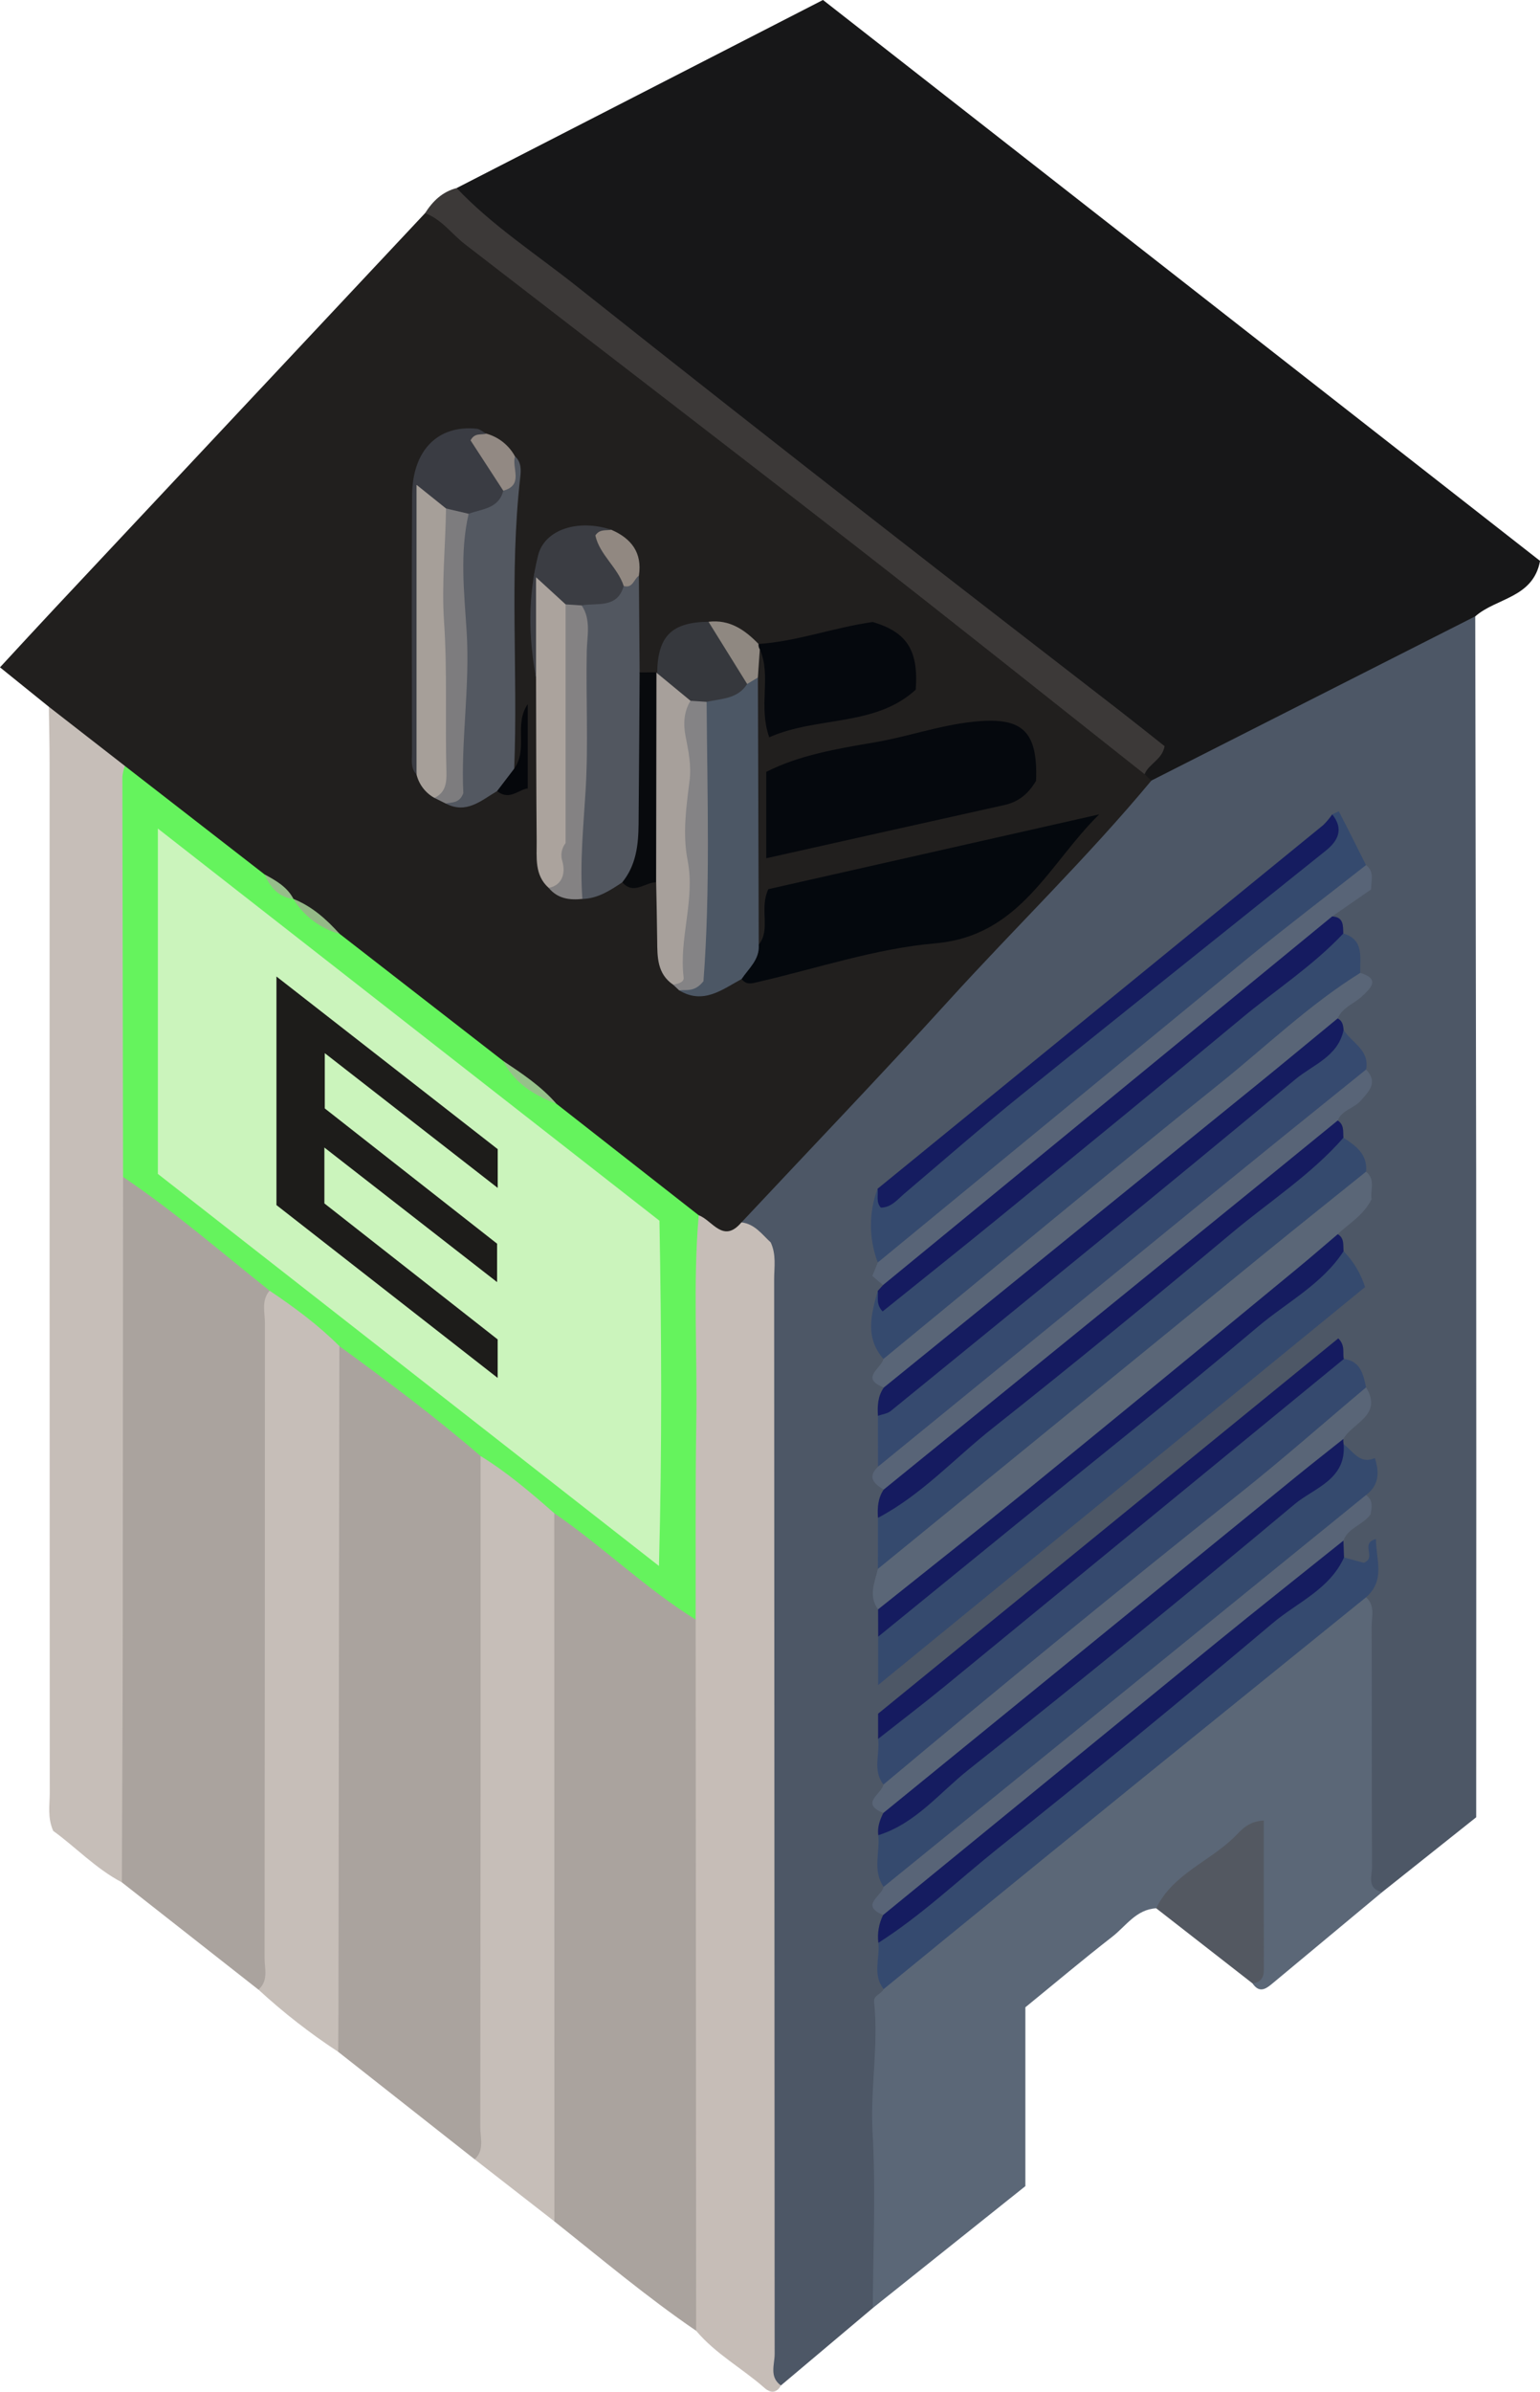 <svg version="1.1" xmlns="http://www.w3.org/2000/svg" xmlns:xlink="http://www.w3.org/1999/xlink" width="58.696" height="91.108" viewBox="0,0,58.696,91.108"><g transform="translate(-211.712,-112.46)"><g data-paper-data="{&quot;isPaintingLayer&quot;:true}" fill-rule="nonzero" stroke="none" stroke-width="1" stroke-linecap="butt" stroke-linejoin="miter" stroke-miterlimit="10" stroke-dasharray="" stroke-dashoffset="0" style="mix-blend-mode: normal"><g><path d="M213.573,139.383c-0.585,-0.472 -1.17,-0.944 -1.861,-1.502c0.722,-0.779 1.415,-1.535 2.117,-2.283c4.694,-5.007 9.389,-10.013 14.084,-15.018c0.556,-0.153 0.848,0.27 1.21,0.549c5.077,3.907 10.094,7.891 15.152,11.822c3.551,2.759 7.123,5.494 10.618,8.325c0.194,0.161 0.374,0.34 0.536,0.533c0.105,0.118 0.177,0.26 0.211,0.414c-0.121,0.635 -0.56,1.082 -0.976,1.515c-2.163,2.251 -4.259,4.566 -6.412,6.825c-2.724,2.857 -5.306,5.848 -8.139,8.603c-0.214,0.193 -0.44,0.365 -0.688,0.381c-0.475,-0.051 -0.773,-0.316 -1.087,-0.551c-1.856,-1.453 -3.722,-2.893 -5.583,-4.34c-0.586,-0.603 -1.27,-1.083 -1.958,-1.558c-2.098,-1.622 -4.206,-3.229 -6.26,-4.907c-0.467,-0.499 -1.041,-0.862 -1.591,-1.257c-0.083,-0.052 -0.162,-0.109 -0.236,-0.172c-0.305,-0.312 -0.65,-0.583 -1.024,-0.806c-1.829,-1.379 -3.63,-2.794 -5.433,-4.205c-0.854,-0.833 -2.024,-1.309 -2.679,-2.367z" fill="#211f1e"/><path d="M255.593,142.196c-0.085,-0.082 -0.171,-0.164 -0.256,-0.246c-0.159,-0.407 0.354,-0.611 0.288,-1.072c-1.93,-1.686 -4.047,-3.239 -6.119,-4.846c-3.781,-2.934 -7.53,-5.91 -11.319,-8.834c-2.793,-2.155 -5.574,-4.325 -8.343,-6.511c-0.345,-0.271 -0.86,-0.455 -0.726,-1.064c4.63,-2.376 9.26,-4.752 13.961,-7.164c9.126,7.135 18.236,14.258 27.331,21.368c-0.264,1.416 -1.666,1.405 -2.468,2.111c-0.267,0.289 -0.582,0.53 -0.931,0.711c-3.402,1.652 -6.702,3.504 -10.106,5.154c-0.411,0.199 -0.796,0.522 -1.31,0.393z" fill="#171718"/><path d="M255.593,142.196c4.116,-2.086 8.231,-4.172 12.347,-6.258c0.012,7.048 0.024,14.097 0.035,21.145c0.006,7.769 0.006,15.537 0.001,23.306c-0,0.394 0,0.788 0,1.297c-1.174,0.934 -2.378,1.892 -3.582,2.85c-0.561,0.235 -0.585,-0.23 -0.663,-0.545c-0.121,-0.488 -0.075,-0.996 -0.074,-1.496c0.005,-2.968 -0.016,-5.937 0.007,-8.903c-0.061,-0.821 0.667,-1.514 0.355,-2.307c-0.091,0.186 0.184,0.457 -0.037,0.749c-0.386,0.288 -0.755,0.129 -1.111,-0.159c-0.131,-0.177 -0.19,-0.398 -0.163,-0.617c0.062,-0.76 1.166,-0.981 0.973,-1.874c0.036,-0.274 0.248,-0.502 0.197,-0.872c-0.311,-0.315 -0.89,-0.448 -1.059,-0.992c-0.029,-0.095 -0.04,-0.194 -0.031,-0.292c0.19,-0.655 1.157,-0.963 0.823,-1.849c-0.131,-0.468 -0.451,-0.803 -0.791,-1.123c-0.464,-0.47 -0.718,0.054 -0.975,0.253c-2.249,1.74 -4.424,3.572 -6.63,5.366c-3.015,2.452 -6.014,4.925 -9.038,7.367c-0.532,0.43 -0.813,0.889 -0.728,1.562c-0.012,0.508 0.007,1.016 0.055,1.521c0.004,0.42 -0.281,0.835 -0.024,1.262c0.036,0.303 -0.034,0.603 -0.023,0.905c-0.016,0.56 -0.001,1.12 0.046,1.679c0.02,0.451 -0.318,0.898 -0.016,1.355c0.019,0.357 -0.049,0.711 -0.026,1.069c-0.009,0.544 0.014,1.086 0.05,1.627c-0.243,1.921 -0.248,3.853 -0.204,5.781c0.041,1.753 -0.046,3.504 0.009,5.256c0.013,0.415 -0.184,0.76 -0.337,1.121c-1.167,0.983 -2.335,1.966 -3.502,2.95c-0.514,-0.048 -0.463,-0.475 -0.512,-0.804c-0.069,-0.463 -0.035,-0.935 -0.035,-1.403c-0.001,-12.861 0.003,-25.722 0.012,-38.584c0.002,-1.283 -0.015,-2.515 -0.968,-3.514c2.629,-2.806 5.292,-5.581 7.878,-8.426c2.562,-2.819 5.305,-5.471 7.743,-8.403z" fill="#4d5766"/><path d="M263.779,173.305c0.353,0.317 0.21,0.739 0.212,1.116c0.011,3.05 0,6.101 0.015,9.151c0.002,0.349 -0.211,0.834 0.387,0.965c-1.382,1.149 -2.763,2.298 -4.144,3.448c-0.262,0.219 -0.519,0.438 -0.801,0.028c0.276,-1.13 0.161,-2.286 0.109,-3.417c-0.034,-0.729 0.074,-1.479 -0.076,-2.333c-1.367,0.921 -2.494,1.96 -3.703,2.89c-0.763,0.044 -1.151,0.679 -1.675,1.086c-1.106,0.859 -2.177,1.763 -3.31,2.686v6.813c-1.946,1.554 -3.885,3.101 -5.816,4.643c0.011,-2.237 0.118,-4.472 -0.008,-6.711c-0.093,-1.645 0.237,-3.293 0.058,-4.944c-0.029,-0.263 0.279,-0.302 0.364,-0.494c0.375,-0.978 1.316,-1.407 2.048,-2.004c5.047,-4.114 10.088,-8.235 15.123,-12.362c0.348,-0.284 0.67,-0.68 1.216,-0.56z" fill="#5b6777"/><path d="M221.564,188.254c-1.736,-1.363 -3.471,-2.726 -5.207,-4.088c-0.181,-0.271 -0.282,-0.588 -0.291,-0.914c-0.056,-2.086 -0.14,-4.18 -0.097,-6.258c0.08,-3.852 0.012,-7.701 0.042,-11.551c0.02,-2.588 -0.091,-5.182 0.131,-7.766c0.216,-0.648 0.653,-0.461 1.014,-0.206c1.61,1.138 3.102,2.427 4.645,3.651c0.261,0.205 0.389,0.536 0.333,0.863c0.036,8.313 0.017,16.623 0.003,24.934c-0.001,0.497 0.126,1.11 -0.573,1.335z" fill="#aaa39e"/><path d="M238.245,201.248c-1.881,-1.285 -3.622,-2.752 -5.403,-4.166c-0.273,-0.403 -0.348,-0.856 -0.349,-1.333c-0.014,-8.186 -0.012,-16.372 0.006,-24.558c-0.004,-0.251 0.024,-0.501 0.083,-0.745c0.053,-0.211 0.207,-0.382 0.41,-0.457c1.295,0.661 2.383,1.719 3.544,2.657c0.707,0.571 1.67,0.917 1.979,1.915c0.101,0.5 0.082,1.005 0.082,1.509c0.002,7.774 0,15.549 -0.006,23.323c-0.001,0.631 0.145,1.309 -0.347,1.857z" fill="#aaa39e"/><path d="M229.804,194.717c-1.734,-1.365 -3.468,-2.731 -5.202,-4.096c-0.369,-0.582 -0.334,-1.235 -0.334,-1.883c-0,-6.224 0.015,-12.448 -0.009,-18.672c-0.007,-1.977 -0.079,-3.952 0.106,-5.923c0.136,-0.438 0.476,-0.62 0.816,-0.342c1.63,1.335 3.533,2.336 4.908,3.982c0.106,0.147 0.176,0.317 0.203,0.496c0.064,0.354 0.092,0.714 0.082,1.075c0.005,7.938 0.001,15.875 -0.014,23.813c-0.002,0.545 0.242,1.257 -0.556,1.551z" fill="#aaa39e"/><path d="M238.245,201.248c-0.006,-9.03 -0.012,-18.06 -0.018,-27.091c-0.309,-0.476 -0.331,-1.01 -0.331,-1.554c0,-4.089 -0.007,-8.178 0.009,-12.267c0.002,-0.554 -0.121,-1.17 0.437,-1.583c0.526,0.194 0.933,1.096 1.629,0.272c0.515,0.059 0.787,0.464 1.114,0.76c0.221,0.468 0.133,0.944 0.133,1.405c0.006,13.648 0.012,27.296 0.019,40.945c0,0.398 -0.213,0.873 0.239,1.195c-0.161,0.301 -0.401,0.294 -0.617,0.102c-0.851,-0.753 -1.872,-1.302 -2.614,-2.185z" fill="#c6bdb7"/><path d="M216.403,157.296c-0.004,5.811 -0.008,11.623 -0.013,17.434c-0.004,3.145 -0.021,6.29 -0.033,9.435c-0.995,-0.522 -1.761,-1.342 -2.617,-1.96c-0.225,-0.51 -0.132,-0.984 -0.132,-1.445c-0.006,-13.072 -0.008,-26.145 -0.006,-39.217c-0,-0.72 -0.018,-1.44 -0.028,-2.16l2.899,2.255c0.261,0.498 0.27,1.037 0.27,1.581c-0,4.179 0.005,8.358 -0.006,12.537c-0.001,0.53 0.085,1.093 -0.333,1.54z" fill="#c6beb8"/><path d="M224.647,163.739c-0.012,8.494 -0.023,16.988 -0.035,25.482c-0.001,0.467 -0.006,0.933 -0.01,1.4c-1.076,-0.705 -2.092,-1.497 -3.038,-2.368c0.391,-0.346 0.23,-0.808 0.231,-1.219c0.01,-8.055 0.014,-16.109 0.014,-24.164c0,-0.416 -0.144,-0.868 0.178,-1.244c1.221,0.284 2.094,1.005 2.659,2.113z" fill="#c6beb8"/><path d="M229.804,194.717c0.379,-0.353 0.213,-0.814 0.214,-1.224c0.011,-8.523 0.015,-17.045 0.011,-25.568c1.212,0.275 2.241,1.072 2.808,2.178c0.002,8.993 0.004,17.986 0.006,26.978c-1.013,-0.788 -2.026,-1.576 -3.039,-2.365z" fill="#c6beb8"/><path d="M229.116,119.624c1.362,1.436 3.024,2.509 4.562,3.729c3.902,3.097 7.818,6.175 11.749,9.235c2.993,2.338 6.004,4.653 9.006,6.98c0.563,0.437 1.119,0.883 1.667,1.316c-0.092,0.519 -0.601,0.667 -0.763,1.067c-3.65,-2.883 -7.282,-5.787 -10.953,-8.643c-4.969,-3.867 -9.967,-7.695 -14.95,-11.544c-0.508,-0.393 -0.888,-0.95 -1.521,-1.184c0.291,-0.457 0.66,-0.816 1.204,-0.956z" fill="#3c3938"/><path d="M255.779,185.153c0.627,-1.294 2.011,-1.769 2.972,-2.706c0.249,-0.243 0.516,-0.61 1.129,-0.636c0,1.909 -0.002,3.802 0.002,5.695c0.001,0.301 -0.13,0.473 -0.433,0.507c-1.223,-0.953 -2.446,-1.907 -3.67,-2.86z" fill="#535861"/><path d="M232.836,170.103c-0.892,-0.783 -1.793,-1.554 -2.808,-2.178c-1.722,-1.487 -3.544,-2.846 -5.382,-4.186c-0.804,-0.808 -1.717,-1.478 -2.659,-2.113c-1.846,-1.464 -3.625,-3.014 -5.585,-4.331c-0.009,-5.081 -0.018,-10.163 -0.025,-15.244c0.015,-0.141 0.046,-0.28 0.093,-0.414c1.775,1.377 3.548,2.754 5.322,4.13c0.346,0.339 0.673,0.7 1.106,0.938l-0.006,-0.004c0.541,0.505 1.152,0.918 1.762,1.331c2.079,1.614 4.157,3.228 6.236,4.842c0.572,0.673 1.309,1.14 2.027,1.631c1.809,1.417 3.618,2.833 5.426,4.249c-0.225,2.616 -0.05,5.238 -0.092,7.857c-0.04,2.514 -0.019,5.03 -0.025,7.545c-1.917,-1.192 -3.536,-2.781 -5.392,-4.054z" fill="#65f35d"/><path d="M240.631,148.446c0.474,-0.601 0.009,-1.342 0.365,-2.114c4.138,-0.935 8.375,-1.892 12.613,-2.85c-1.915,1.868 -2.995,4.63 -6.248,4.913c-2.26,0.196 -4.473,0.943 -6.703,1.459c-0.257,0.059 -0.483,0.156 -0.679,-0.099c-0.078,-0.583 0.343,-0.918 0.652,-1.308z" fill="#04080d"/><path d="M251.2,142.204c-0.305,0.516 -0.685,0.808 -1.212,0.924c-2.996,0.665 -5.991,1.337 -9.071,2.026v-3.29c1.242,-0.634 2.705,-0.885 4.114,-1.122c1.267,-0.214 2.474,-0.65 3.765,-0.787c1.837,-0.195 2.48,0.295 2.404,2.249z" fill="#05080d"/><path d="M236.063,134.39c0.009,1.228 0.018,2.457 0.028,3.685c0.547,2.453 0.457,4.91 0.002,7.361c-0.071,0.326 -0.332,0.577 -0.661,0.633c-0.465,0.313 -0.934,0.618 -1.522,0.636c-0.291,-0.321 -0.311,-0.721 -0.293,-1.115c0.143,-3.181 0.274,-6.361 0.102,-9.545c0.002,-0.143 0.026,-0.286 0.073,-0.421c0.329,-0.573 1.101,-0.363 1.487,-0.838c0.25,-0.153 0.428,-0.455 0.786,-0.395z" fill="#525760"/><path d="M240.631,148.446c0.042,0.565 -0.379,0.9 -0.652,1.308c-0.746,0.405 -1.46,0.985 -2.381,0.433c0.574,-0.382 0.64,-0.967 0.676,-1.588c0.146,-2.536 0.06,-5.075 0.087,-7.612c0.006,-0.535 -0.045,-1.074 0.104,-1.598c0.294,-0.656 1.055,-0.578 1.522,-0.965c0.188,-0.113 0.377,-0.224 0.612,-0.153c0.011,3.392 0.021,6.784 0.032,10.175z" fill="#4c5765"/><path d="M230.658,142.596c-0.604,0.355 -1.165,0.887 -1.956,0.473c0.284,-0.349 0.344,-0.753 0.383,-1.195c0.252,-2.868 0.086,-5.736 0.055,-8.605c-0.005,-0.434 -0.055,-0.868 0.251,-1.234c0.407,-0.408 1.037,-0.51 1.387,-0.998c0.361,-0.316 0.169,-0.893 0.563,-1.193c0.247,0.223 0.231,0.522 0.199,0.804c-0.421,3.691 -0.08,7.397 -0.23,11.094c0.11,0.533 -0.232,0.723 -0.651,0.853z" fill="#535861"/><path d="M240.624,136.992c1.472,-0.1 2.86,-0.626 4.352,-0.838c1.283,0.384 1.751,1.053 1.638,2.579c-1.548,1.42 -3.747,1.001 -5.583,1.813c-0.428,-1.216 0.092,-2.332 -0.358,-3.347c-0.067,-0.033 -0.096,-0.074 -0.088,-0.124c0.009,-0.055 0.022,-0.082 0.04,-0.082z" fill="#05080d"/><path d="M237.369,149.971c-0.612,-0.417 -0.603,-1.055 -0.609,-1.693c-0.007,-0.737 -0.025,-1.474 -0.039,-2.21c-0.283,-0.317 -0.329,-0.707 -0.323,-1.105c0.029,-1.93 0.002,-3.859 0.013,-5.789c0.002,-0.4 0.032,-0.788 0.321,-1.103l0.028,0.037c0.808,0.025 1.144,0.582 1.396,1.236c0.293,2.144 -0.1,4.297 0.11,6.449c0.122,1.244 -0.209,2.5 -0.254,3.758c-0.013,0.345 -0.192,0.643 -0.643,0.42z" fill="#a7a09b"/><path d="M228.268,142.854c-0.342,-0.189 -0.589,-0.513 -0.681,-0.893c-0.105,-3.656 -0.021,-7.31 -0.051,-11.023c0.688,-0.036 1.005,0.327 1.295,0.739c0.193,0.363 0.22,0.76 0.207,1.157c-0.099,2.872 0.157,5.745 -0.005,8.615c-0.032,0.559 0.167,1.307 -0.764,1.405z" fill="#a69f99"/><path d="M232.626,146.284c-0.551,-0.491 -0.453,-1.157 -0.459,-1.781c-0.019,-2.072 -0.018,-4.144 -0.024,-6.216c-0.13,-1.282 -0.022,-2.561 -0.068,-3.966c0.704,0.172 0.989,0.616 1.294,1.034c0.355,1.443 0.266,2.915 0.186,4.372c-0.104,1.886 0.082,3.776 -0.119,5.655c-0.045,0.424 0.001,1.092 -0.81,0.902z" fill="#aba39d"/><path d="M228.712,131.83c-0.308,-0.247 -0.615,-0.494 -1.124,-0.902c0,3.778 0,7.406 -0,11.034c-0.231,-0.236 -0.173,-0.535 -0.173,-0.817c-0.003,-3.273 -0.018,-6.545 0.004,-9.817c0.011,-1.714 0.979,-2.686 2.459,-2.537c0.128,0.013 0.246,0.124 0.369,0.189c-0.237,0.418 -0.013,0.728 0.221,1.057c0.235,0.331 0.613,0.622 0.426,1.118c-0.177,0.688 -0.812,0.688 -1.321,0.878c-0.361,0.247 -0.608,0.008 -0.862,-0.202z" fill="#3a3c43"/><path d="M232.626,146.284c0.58,-0.121 0.624,-0.64 0.523,-1.003c-0.081,-0.24 -0.036,-0.505 0.12,-0.705v-9.094c0.217,-0.175 0.423,-0.188 0.612,0.041c0.368,0.535 0.206,1.19 0.195,1.727c-0.036,1.771 0.064,3.543 -0.044,5.321c-0.083,1.365 -0.224,2.752 -0.123,4.133c-0.49,0.051 -0.944,-0.01 -1.283,-0.42z" fill="#848283"/><path d="M237.369,149.971c0.175,-0.04 0.424,-0.078 0.399,-0.282c-0.183,-1.493 0.446,-2.955 0.153,-4.448c-0.2,-1.019 -0.053,-2.033 0.073,-3.042c0.073,-0.583 -0.041,-1.128 -0.152,-1.691c-0.089,-0.452 -0.073,-0.93 0.188,-1.353c0.217,-0.174 0.424,-0.186 0.614,0.041c0.026,3.602 0.144,7.206 -0.121,10.643c-0.341,0.429 -0.652,0.311 -0.925,0.348c-0.076,-0.072 -0.153,-0.144 -0.229,-0.216z" fill="#848385"/><path d="M228.712,131.83c0.287,0.067 0.575,0.134 0.862,0.202c-0.343,1.482 -0.17,3.001 -0.077,4.47c0.133,2.107 -0.222,4.175 -0.126,6.173c-0.148,0.395 -0.435,0.338 -0.668,0.395c-0.145,-0.072 -0.289,-0.143 -0.434,-0.215c0.436,-0.206 0.469,-0.589 0.458,-1.004c-0.052,-1.909 0.039,-3.814 -0.092,-5.733c-0.095,-1.394 0.056,-2.856 0.077,-4.288z" fill="#7d7c7e"/><path d="M233.881,135.523c-0.204,-0.014 -0.408,-0.027 -0.612,-0.041c-0.314,-0.288 -0.627,-0.575 -1.126,-1.032c0,1.383 0,2.61 -0,3.837c-0.294,-1.563 -0.308,-3.133 0.078,-4.672c0.249,-0.991 1.528,-1.391 2.791,-0.976c-0.258,0.398 -0.098,0.731 0.128,1.084c0.202,0.315 0.541,0.606 0.345,1.058c-0.246,0.87 -1.006,0.633 -1.605,0.741z" fill="#3b3d43"/><path d="M238.644,139.196c-0.205,-0.014 -0.409,-0.027 -0.614,-0.041c-0.423,-0.349 -0.846,-0.698 -1.27,-1.047c0.014,-1.411 0.548,-1.947 1.956,-1.963c0.795,0.603 1.399,1.323 1.474,2.372c-0.363,0.573 -0.986,0.554 -1.546,0.679z" fill="#36383d"/><path d="M236.732,138.072c-0.004,2.665 -0.008,5.331 -0.012,7.996c-0.43,0.003 -0.86,0.498 -1.289,0c0.527,-0.648 0.613,-1.423 0.62,-2.214c0.019,-1.927 0.027,-3.853 0.04,-5.78c0.214,-0.001 0.427,-0.002 0.641,-0.003z" fill="#080a0d"/><path d="M240.19,138.517c-0.491,-0.791 -0.983,-1.581 -1.474,-2.372c0.804,-0.096 1.386,0.308 1.907,0.847c-0.006,0.072 0.011,0.144 0.048,0.206c-0.024,0.357 -0.048,0.715 -0.073,1.072c-0.137,0.082 -0.273,0.164 -0.409,0.246z" fill="#8f8881"/><path d="M230.894,131.153c-0.422,-0.649 -0.844,-1.298 -1.247,-1.918c0.161,-0.305 0.41,-0.195 0.6,-0.257c0.467,0.128 0.862,0.441 1.093,0.867c-0.132,0.442 0.344,1.09 -0.445,1.308z" fill="#928983"/><path d="M235.485,134.782c-0.234,-0.717 -0.922,-1.19 -1.081,-1.925c0.167,-0.256 0.407,-0.175 0.608,-0.216c0.768,0.333 1.185,0.876 1.051,1.75c-0.195,0.128 -0.23,0.49 -0.578,0.392z" fill="#918881"/><path d="M230.658,142.596c0.217,-0.284 0.434,-0.569 0.651,-0.853c0.542,-0.751 -0.021,-1.67 0.517,-2.46v3.213c-0.338,0.03 -0.691,0.479 -1.168,0.101z" fill="#05070b"/><path d="M232.918,154.506c-0.852,-0.325 -1.599,-0.78 -2.027,-1.631c0.724,0.484 1.45,0.965 2.027,1.631z" fill="#96c18a"/><path d="M224.655,148.034c-0.736,-0.203 -1.366,-0.679 -1.762,-1.331c0.711,0.281 1.26,0.775 1.762,1.331z" fill="#94b987"/><path d="M222.899,146.706c-0.579,-0.065 -0.884,-0.452 -1.106,-0.938c0.434,0.235 0.865,0.474 1.106,0.938z" fill="#96bd8a"/><path d="M245.39,184.337c-0.427,-0.618 -0.138,-1.31 -0.203,-1.966c4.099,-3.403 8.275,-6.714 12.361,-10.133c1.326,-1.11 2.705,-2.152 4.045,-3.243c0.532,-0.423 0.982,-0.939 1.329,-1.522c0.369,0.273 0.618,0.785 1.191,0.53c0.199,0.605 0.127,1.06 -0.337,1.409c-0.393,0.913 -1.274,1.342 -1.985,1.912c-4.935,3.959 -9.795,8.01 -14.717,11.984c-0.507,0.409 -0.913,1.032 -1.684,1.029z" fill="#354a6e"/><path d="M263.779,173.305c-2.833,2.291 -5.665,4.582 -8.497,6.874c-2.498,2.025 -4.992,4.055 -7.484,6.088c-0.803,0.654 -1.605,1.309 -2.406,1.965c-0.434,-0.545 -0.14,-1.174 -0.202,-1.762c0.94,-1.204 2.224,-2.023 3.387,-2.971c4.788,-3.902 9.531,-7.861 14.363,-11.709c0.269,0.073 0.538,0.145 0.749,0.202c0.515,-0.19 -0.16,-0.741 0.465,-0.904c0.004,0.779 0.369,1.567 -0.375,2.217z" fill="#354a6f"/><path d="M262.489,143.484c0.087,-0.041 0.249,-0.122 0.25,-0.119c0.353,0.679 0.695,1.365 1.037,2.05c-0.664,1.067 -1.762,1.672 -2.694,2.434c-4.99,4.082 -9.962,8.185 -14.975,12.239c-0.279,0.226 -0.532,0.498 -0.939,0.463c-0.345,-0.904 -0.348,-1.903 -0.008,-2.808c0.328,0.393 0.585,0.201 0.899,-0.059c5.185,-4.301 10.405,-8.559 15.66,-12.773c0.465,-0.372 0.852,-0.768 0.768,-1.426z" fill="#354a6e"/><path d="M245.385,164.226c-0.714,-0.809 -0.467,-1.7 -0.22,-2.591c0.354,0.394 0.638,0.142 0.918,-0.103c2.904,-2.533 5.968,-4.871 8.923,-7.344c2.402,-2.01 4.842,-3.98 7.329,-5.888c0.171,-0.131 0.347,-0.261 0.575,-0.281c0.812,0.243 0.625,0.917 0.648,1.5c-1.379,1.526 -3.097,2.657 -4.652,3.977c-3.964,3.368 -8.116,6.509 -12.044,9.923c-0.426,0.37 -0.847,0.791 -1.478,0.805z" fill="#354a6e"/><path d="M245.385,180.439c-0.425,-0.537 -0.128,-1.16 -0.205,-1.738c0.708,-1.233 1.959,-1.893 3.003,-2.749c4.566,-3.743 9.081,-7.548 13.722,-11.2c0.308,-0.242 0.578,-0.558 1.027,-0.525c0.639,0.082 0.738,0.586 0.848,1.082c-0.121,0.534 -0.545,0.846 -0.927,1.155c-3.413,2.754 -6.8,5.541 -10.199,8.313c-2.089,1.704 -4.182,3.402 -6.254,5.127c-0.302,0.251 -0.565,0.568 -1.015,0.535z" fill="#35496e"/><path d="M245.173,172.224c0.001,-0.648 0.001,-1.296 0.002,-1.944c2.084,-1.978 4.364,-3.723 6.579,-5.546c3.297,-2.714 6.624,-5.393 9.924,-8.104c0.38,-0.312 0.723,-0.708 1.239,-0.83c0.473,0.308 0.923,0.631 0.863,1.293c-0.305,0.741 -1.014,1.109 -1.577,1.571c-5.354,4.4 -10.675,8.84 -16.108,13.143c-0.265,0.21 -0.486,0.563 -0.922,0.417z" fill="#354a6e"/><path d="M245.177,168.33c-0.001,-0.646 -0.002,-1.291 -0.004,-1.937c1.737,-1.725 3.703,-3.18 5.594,-4.722c4.063,-3.313 8.132,-6.617 12.155,-9.978c0.308,0.491 1,0.763 0.858,1.509c-0.075,0.43 -0.405,0.666 -0.71,0.913c-5.53,4.472 -10.996,9.02 -16.522,13.497c-0.396,0.321 -0.742,0.811 -1.371,0.719z" fill="#364a6f"/><path d="M262.921,160.122c0.377,0.385 0.658,0.853 0.819,1.367c-6.079,4.966 -12.214,9.977 -18.558,15.16v-1.842c0.192,-0.301 0.351,-0.619 0.643,-0.854c5.626,-4.534 11.173,-9.165 16.808,-13.688c0.086,-0.066 0.184,-0.114 0.288,-0.142z" fill="#354a6e"/><path d="M245.173,172.224c4.918,-4.01 9.836,-8.02 14.754,-12.03c1.278,-1.041 2.568,-2.068 3.852,-3.102c0.379,0.316 0.146,0.731 0.211,1.046c-0.31,0.624 -0.859,0.923 -1.292,1.336c-0.208,0.664 -0.767,1.027 -1.264,1.431c-5.059,4.106 -10.1,8.233 -15.125,12.38c-0.327,0.27 -0.627,0.62 -1.131,0.481c-0.376,-0.513 -0.127,-1.028 -0.006,-1.542z" fill="#5a6677"/><path d="M245.385,164.226c4.261,-3.496 8.496,-7.025 12.796,-10.471c1.779,-1.426 3.428,-3.023 5.377,-4.235c0.79,0.238 0.375,0.605 0.066,0.893c-0.304,0.284 -0.744,0.419 -0.928,0.839c-0.335,0.907 -1.16,1.346 -1.852,1.898c-4.726,3.767 -9.349,7.661 -14.07,11.434c-0.4,0.319 -0.752,0.803 -1.376,0.73c-0.922,-0.352 -0.095,-0.726 -0.013,-1.09z" fill="#596577"/><path d="M245.385,180.439c4.468,-3.744 8.983,-7.431 13.543,-11.062c1.653,-1.311 3.236,-2.71 4.852,-4.068c0.647,1.069 -0.515,1.341 -0.87,1.969c-0.284,0.558 -0.735,0.952 -1.219,1.339c-4.546,3.63 -9.043,7.321 -13.544,11.007c-0.857,0.702 -1.595,1.632 -2.767,1.898c-0.909,-0.364 -0.062,-0.722 0.004,-1.082z" fill="#596577"/><path d="M245.17,160.551c4.715,-3.877 9.431,-7.753 14.148,-11.628c1.464,-1.197 2.972,-2.34 4.459,-3.508c0.325,0.246 0.194,0.577 0.193,0.927c-0.495,0.343 -0.99,0.686 -1.485,1.028c0.108,0.52 -0.349,0.669 -0.63,0.899c-3.394,2.782 -6.777,5.577 -10.178,8.351c-1.756,1.432 -3.55,2.817 -5.282,4.279c-0.299,0.253 -0.578,0.557 -1.028,0.513l-0.406,-0.347c0.079,-0.194 0.144,-0.355 0.209,-0.515z" fill="#586477"/><path d="M245.39,184.337c6.129,-4.975 12.258,-9.951 18.387,-14.926c0.282,0.2 0.219,0.471 0.173,0.735c-0.289,0.412 -0.858,0.508 -1.035,1.003c-0.661,1.23 -1.922,1.819 -2.934,2.653c-4.522,3.73 -9.033,7.474 -13.62,11.125c-0.288,0.229 -0.496,0.659 -0.989,0.483c-0.887,-0.372 -0.059,-0.716 0.018,-1.072z" fill="#586477"/><path d="M245.177,168.33c4.139,-3.375 8.278,-6.75 12.417,-10.124c2.057,-1.674 4.119,-3.342 6.186,-5.004c0.462,0.486 0.116,0.823 -0.202,1.185c-0.26,0.296 -0.719,0.354 -0.88,0.758c-0.349,0.952 -1.261,1.365 -1.966,1.935c-4.645,3.755 -9.243,7.567 -13.883,11.328c-0.427,0.346 -0.796,0.852 -1.455,0.796c-0.36,-0.22 -0.642,-0.46 -0.216,-0.874z" fill="#586477"/><path d="M245.372,185.409c4.225,-3.452 8.45,-6.904 12.676,-10.355c1.613,-1.314 3.244,-2.604 4.867,-3.906c0.008,0.214 0.016,0.428 0.024,0.642c-0.552,1.214 -1.783,1.712 -2.72,2.501c-3.451,2.91 -6.943,5.772 -10.476,8.585c-1.509,1.208 -2.913,2.552 -4.554,3.594c-0.044,-0.364 0.019,-0.732 0.182,-1.061z" fill="#151c60"/><path d="M245.393,169.204c4.794,-3.893 9.588,-7.786 14.382,-11.679c0.975,-0.792 1.949,-1.586 2.922,-2.381c0.253,0.158 0.202,0.419 0.219,0.656c-1.234,1.409 -2.811,2.421 -4.232,3.61c-3.017,2.523 -6.059,5.018 -9.143,7.458c-1.448,1.145 -2.705,2.539 -4.366,3.412c-0.027,-0.379 -0.004,-0.748 0.218,-1.076z" fill="#151b60"/><path d="M245.179,173.767c1.905,-1.523 3.822,-3.032 5.713,-4.572c3.423,-2.789 6.838,-5.588 10.245,-8.398c0.527,-0.433 1.041,-0.881 1.562,-1.322c0.262,0.151 0.2,0.414 0.223,0.647c-0.821,1.26 -2.161,1.944 -3.267,2.879c-3.007,2.54 -6.093,4.987 -9.147,7.471c-1.776,1.445 -3.551,2.89 -5.325,4.335c-0.001,-0.347 -0.002,-0.694 -0.003,-1.04z" fill="#151c60"/><path d="M245.367,161.413c5.706,-4.681 11.412,-9.362 17.118,-14.042c0.444,0.019 0.415,0.347 0.426,0.649c-1.156,1.23 -2.575,2.147 -3.863,3.219c-3.053,2.54 -6.131,5.049 -9.206,7.561c-1.49,1.217 -2.995,2.414 -4.49,3.618c-0.267,-0.285 -0.151,-0.547 -0.185,-0.783c0.067,-0.074 0.134,-0.148 0.202,-0.222z" fill="#151b60"/><path d="M262.489,143.484c0.444,0.552 0.232,0.998 -0.243,1.379c-3.877,3.11 -7.766,6.206 -11.632,9.329c-1.503,1.214 -2.958,2.486 -4.432,3.736c-0.271,0.23 -0.494,0.531 -0.899,0.535c-0.192,-0.217 -0.09,-0.48 -0.122,-0.72c5.662,-4.616 11.322,-9.233 16.982,-13.85c0.128,-0.125 0.243,-0.262 0.345,-0.408z" fill="#151c60"/><path d="M245.398,165.316c4.741,-3.845 9.482,-7.69 14.222,-11.535c1.03,-0.836 2.051,-1.685 3.077,-2.527c0.181,0.092 0.211,0.261 0.225,0.439c-0.205,1.011 -1.174,1.33 -1.828,1.874c-5.11,4.254 -10.277,8.441 -15.431,12.642c-0.128,0.104 -0.324,0.125 -0.489,0.184c-0.025,-0.38 -0.007,-0.751 0.225,-1.077z" fill="#151c60"/><path d="M245.381,181.521c5.255,-4.28 10.511,-8.56 15.767,-12.84c0.583,-0.474 1.175,-0.936 1.762,-1.404c-0.002,0.065 0.002,0.131 0.012,0.195c0.117,1.35 -1.132,1.673 -1.862,2.284c-4.097,3.429 -8.241,6.801 -12.432,10.118c-1.106,0.876 -2.016,2.052 -3.442,2.496c-0.04,-0.307 0.06,-0.582 0.194,-0.85z" fill="#151c60"/><path d="M262.932,164.227c-5.074,4.16 -10.148,8.32 -15.223,12.479c-0.831,0.68 -1.686,1.331 -2.529,1.995c0,-0.32 0,-0.641 0,-0.961c5.876,-4.79 11.722,-9.555 17.54,-14.297c0.28,0.283 0.154,0.552 0.212,0.784z" fill="#151b60"/><path d="M217.729,157.179v-13.156c6.465,5.052 12.785,9.991 19.118,14.939c0.076,4.327 0.102,8.605 -0.019,13.151c-6.527,-5.104 -12.826,-10.029 -19.098,-14.934z" fill="#cbf4bc"/><path d="M230.682,156.236v1.476l-6.591,-5.133v2.105c2.136,1.676 4.366,3.426 6.567,5.152v1.464c-2.232,-1.738 -4.34,-3.381 -6.582,-5.126v2.128c2.174,1.706 4.375,3.433 6.604,5.181v1.467l-8.432,-6.585v-8.707c2.872,2.239 5.632,4.391 8.434,6.577z" fill="#1d1c1a"/></g></g></g></svg>